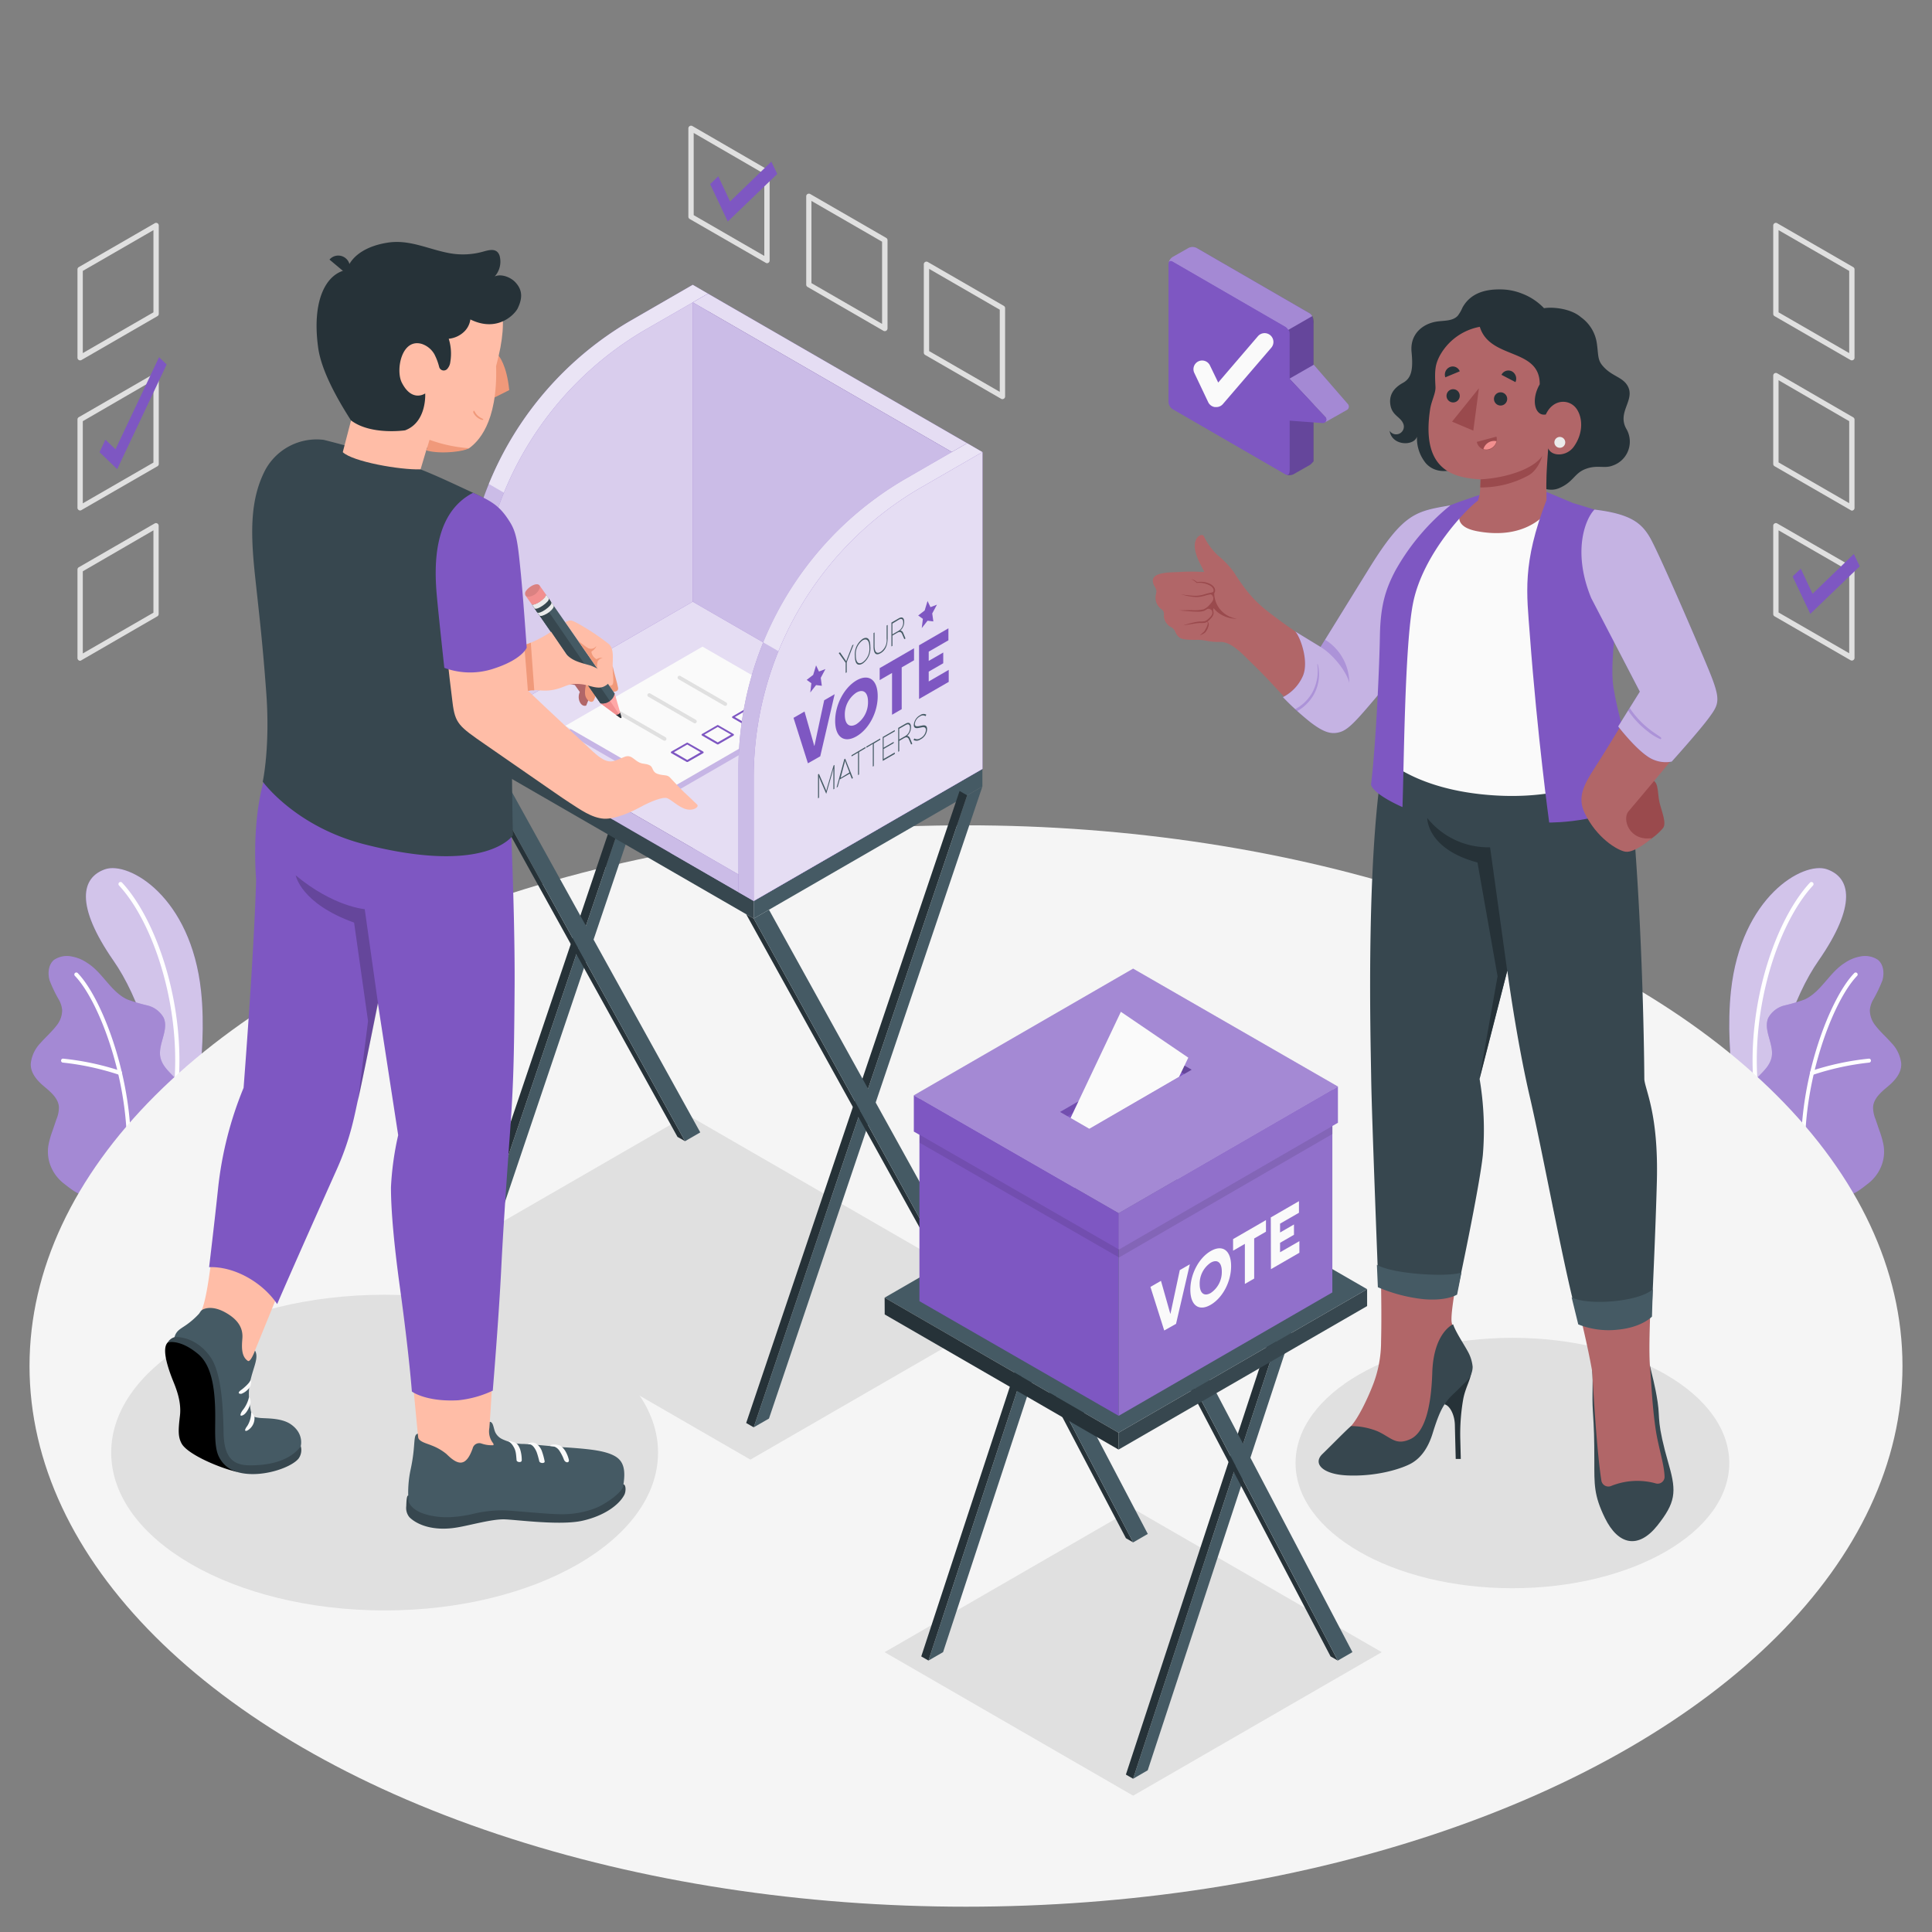 <svg xmlns="http://www.w3.org/2000/svg" viewBox="0 0 500 500"><rect x="0" y="0" width="500" height="500" fill="#808080" stroke="none"/><g id="freepik--Plants--inject-15"><g id="freepik--plants--inject-15"><path d="M41.42,297.72l7.81-4.51s4.65-19.33,2.8-36.71c-2.61-24.45-18.7-33.65-24.82-31.54s-7.89,9.22,2.24,23.78C35.42,257.33,42.76,275.22,41.42,297.72Z" style="fill:#7E57C2"></path><g style="opacity:0.65"><path d="M41.42,297.72l7.81-4.51s4.65-19.33,2.8-36.71c-2.61-24.45-18.7-33.65-24.82-31.54s-7.89,9.22,2.24,23.78C35.42,257.33,42.76,275.22,41.42,297.72Z" style="fill:#fff"></path></g><path d="M44.66,288.23h-.08a.54.54,0,0,1-.43-.63C48.43,265,40.56,239.7,30.8,229.16a.54.54,0,0,1,.8-.73c9.93,10.73,18,36.48,13.61,59.36A.54.54,0,0,1,44.66,288.23Z" style="fill:#fff"></path><path d="M21.75,309.07c-1.16.6-4.27-2.06-5.13-2.7a10.87,10.87,0,0,1-3.39-4.32,10.09,10.09,0,0,1-.6-6.14,23.92,23.92,0,0,1,.94-3.2c.35-1,.7-2.06,1.06-3.1a8,8,0,0,0,.62-3.15c-.17-2.16-2-3.76-3.67-5.15-1.85-1.54-3.75-3.53-3.61-6.12a9.13,9.13,0,0,1,2.56-5.31c1.31-1.5,2.85-2.82,4.06-4.41a6.39,6.39,0,0,0,1.5-4,6.63,6.63,0,0,0-.75-2.56,35.75,35.75,0,0,1-2.5-5.18c-.53-1.84-.33-4.09,1.15-5.32a6,6,0,0,1,4.51-.88,10.28,10.28,0,0,1,4.07,1.67c4,2.49,6.1,7.48,10.37,9.46a44,44,0,0,0,5.21,1.55,6.57,6.57,0,0,1,4.21,3.2c1.44,3.28-1.73,7.08-.78,10.53.85,3,3.71,4.35,5.21,7.14a6.45,6.45,0,0,1,.57,4,18.79,18.79,0,0,1-2,6.56,60.22,60.22,0,0,1-3.95,6.07S21.93,309,21.75,309.07Z" style="fill:#7E57C2"></path><g style="opacity:0.3"><path d="M21.75,309.07c-1.16.6-4.27-2.06-5.13-2.7a10.87,10.87,0,0,1-3.39-4.32,10.09,10.09,0,0,1-.6-6.14,23.92,23.92,0,0,1,.94-3.2c.35-1,.7-2.06,1.06-3.1a8,8,0,0,0,.62-3.15c-.17-2.16-2-3.76-3.67-5.15-1.85-1.54-3.75-3.53-3.61-6.12a9.13,9.13,0,0,1,2.56-5.31c1.31-1.5,2.85-2.82,4.06-4.41a6.39,6.39,0,0,0,1.5-4,6.63,6.63,0,0,0-.75-2.56,35.75,35.75,0,0,1-2.5-5.18c-.53-1.84-.33-4.09,1.15-5.32a6,6,0,0,1,4.51-.88,10.28,10.28,0,0,1,4.07,1.67c4,2.49,6.1,7.48,10.37,9.46a44,44,0,0,0,5.21,1.55,6.57,6.57,0,0,1,4.21,3.2c1.44,3.28-1.73,7.08-.78,10.53.85,3,3.71,4.35,5.21,7.14a6.45,6.45,0,0,1,.57,4,18.79,18.79,0,0,1-2,6.56,60.22,60.22,0,0,1-3.95,6.07S21.93,309,21.75,309.07Z" style="fill:#fff"></path></g><path d="M33.06,303.18h0a.52.52,0,0,1-.47-.56c1.87-20.28-6.57-43.2-13.21-50.07a.51.51,0,0,1,.74-.71c6.77,7,15.39,30.31,13.49,50.87A.51.51,0,0,1,33.06,303.18Z" style="fill:#fff"></path><path d="M31.05,278.18l-.15,0A69.57,69.57,0,0,0,16.27,275a.5.5,0,0,1-.46-.55.49.49,0,0,1,.56-.47,70.41,70.41,0,0,1,14.88,3.18.52.52,0,0,1-.2,1Z" style="fill:#fff"></path></g><g id="freepik--plants--inject-15"><path d="M458.58,297.72l-7.81-4.51s-4.65-19.33-2.8-36.71c2.61-24.45,18.7-33.65,24.82-31.54s7.89,9.22-2.24,23.78C464.58,257.33,457.24,275.22,458.58,297.72Z" style="fill:#7E57C2"></path><g style="opacity:0.65"><path d="M458.58,297.72l-7.81-4.51s-4.65-19.33-2.8-36.71c2.61-24.45,18.7-33.65,24.82-31.54s7.89,9.22-2.24,23.78C464.58,257.33,457.24,275.22,458.58,297.72Z" style="fill:#fff"></path></g><path d="M455.34,288.23h.08a.54.54,0,0,0,.43-.63c-4.28-22.55,3.59-47.89,13.35-58.43a.54.54,0,0,0-.8-.73c-9.93,10.73-18,36.48-13.61,59.36A.54.54,0,0,0,455.34,288.23Z" style="fill:#fff"></path><path d="M478.25,309.07c1.16.6,4.27-2.06,5.13-2.7a10.87,10.87,0,0,0,3.39-4.32,10.09,10.09,0,0,0,.6-6.14,23.92,23.92,0,0,0-.94-3.2c-.35-1-.7-2.06-1.06-3.1a8,8,0,0,1-.62-3.15c.17-2.16,2-3.76,3.67-5.15,1.85-1.54,3.75-3.53,3.61-6.12a9.13,9.13,0,0,0-2.56-5.31c-1.31-1.5-2.85-2.82-4.06-4.41a6.39,6.39,0,0,1-1.5-4,6.63,6.63,0,0,1,.75-2.56,35.75,35.75,0,0,0,2.5-5.18c.53-1.84.33-4.09-1.15-5.32a6,6,0,0,0-4.51-.88,10.28,10.28,0,0,0-4.07,1.67c-4,2.49-6.1,7.48-10.37,9.46a44,44,0,0,1-5.21,1.55,6.57,6.57,0,0,0-4.21,3.2c-1.44,3.28,1.73,7.08.78,10.53-.85,3-3.71,4.35-5.21,7.14a6.45,6.45,0,0,0-.57,4,18.79,18.79,0,0,0,2,6.56,60.22,60.22,0,0,0,3.95,6.07S478.07,309,478.25,309.07Z" style="fill:#7E57C2"></path><g style="opacity:0.3"><path d="M478.25,309.07c1.16.6,4.27-2.06,5.13-2.7a10.87,10.87,0,0,0,3.39-4.32,10.09,10.09,0,0,0,.6-6.14,23.92,23.92,0,0,0-.94-3.2c-.35-1-.7-2.06-1.06-3.1a8,8,0,0,1-.62-3.15c.17-2.16,2-3.76,3.67-5.15,1.85-1.54,3.75-3.53,3.61-6.12a9.13,9.13,0,0,0-2.56-5.31c-1.31-1.5-2.85-2.82-4.06-4.41a6.39,6.39,0,0,1-1.5-4,6.63,6.63,0,0,1,.75-2.56,35.75,35.75,0,0,0,2.5-5.18c.53-1.84.33-4.09-1.15-5.32a6,6,0,0,0-4.51-.88,10.28,10.28,0,0,0-4.07,1.67c-4,2.49-6.1,7.48-10.37,9.46a44,44,0,0,1-5.21,1.55,6.57,6.57,0,0,0-4.21,3.2c-1.44,3.28,1.73,7.08.78,10.53-.85,3-3.71,4.35-5.21,7.14a6.45,6.45,0,0,0-.57,4,18.79,18.79,0,0,0,2,6.56,60.22,60.22,0,0,0,3.95,6.07S478.07,309,478.25,309.07Z" style="fill:#fff"></path></g><path d="M466.94,303.18h0a.52.52,0,0,0,.47-.56c-1.87-20.28,6.57-43.2,13.21-50.07a.51.51,0,0,0-.74-.71c-6.77,7-15.39,30.31-13.49,50.87A.51.51,0,0,0,466.94,303.18Z" style="fill:#fff"></path><path d="M469,278.18l.15,0A69.57,69.57,0,0,1,483.73,275a.5.5,0,0,0,.46-.55.49.49,0,0,0-.56-.47,70.41,70.41,0,0,0-14.88,3.18.52.52,0,0,0,.2,1Z" style="fill:#fff"></path></g></g><g id="freepik--Floor--inject-15"><ellipse id="freepik--floor--inject-15" cx="250" cy="353.52" rx="242.36" ry="139.93" style="fill:#f5f5f5"></ellipse></g><g id="freepik--Shadows--inject-15"><polygon id="freepik--Shadow--inject-15" points="194.2 377.75 263.33 337.84 177.93 288.54 108.8 328.45 194.2 377.75" style="fill:#e0e0e0"></polygon><polygon id="freepik--shadow--inject-15" points="293.26 464.72 357.59 427.58 293.26 390.44 228.94 427.58 293.26 464.72" style="fill:#e0e0e0"></polygon><ellipse id="freepik--shadow--inject-15" cx="391.41" cy="378.63" rx="56.12" ry="32.4" style="fill:#e0e0e0"></ellipse><ellipse id="freepik--shadow--inject-15" cx="99.54" cy="375.93" rx="70.76" ry="40.85" style="fill:#e0e0e0"></ellipse></g><g id="freepik--check-marks--inject-15"><g id="freepik--check-marks--inject-15"><path d="M20.74,93.26a.67.67,0,0,1-.34-.09.68.68,0,0,1-.35-.6V69.72a.68.68,0,0,1,.35-.6L40.06,57.77a.66.66,0,0,1,.69,0,.69.69,0,0,1,.34.6V81.23a.67.67,0,0,1-.35.59L21.09,93.17A.73.73,0,0,1,20.74,93.26Zm.69-23.15V91.38L39.71,80.83V59.56Z" style="fill:#e0e0e0"></path><path d="M20.74,132.11a.59.59,0,0,1-.34-.1.67.67,0,0,1-.35-.59V108.56a.68.68,0,0,1,.35-.6L40.06,96.61a.71.71,0,0,1,.69,0,.69.69,0,0,1,.34.6v22.86a.69.69,0,0,1-.35.6L21.09,132A.64.64,0,0,1,20.74,132.11ZM21.43,109v21.26l18.28-10.55V98.4Z" style="fill:#e0e0e0"></path><polygon points="30.33 121.42 25.76 117.02 27.28 113.78 29.89 116.28 41.16 92.44 43.13 94.33 30.33 121.42" style="fill:#7E57C2"></polygon><path d="M20.74,171a.67.67,0,0,1-.34-.09.7.7,0,0,1-.35-.6V147.4a.69.69,0,0,1,.35-.6l19.66-11.35a.69.69,0,0,1,1,.6v22.86a.68.68,0,0,1-.35.6L21.09,170.86A.73.73,0,0,1,20.74,171Zm.69-23.15v21.26l18.28-10.55V137.25Z" style="fill:#e0e0e0"></path><path d="M478.91,93.17,459.26,81.82a.67.67,0,0,1-.35-.59V58.37a.69.69,0,0,1,.34-.6.66.66,0,0,1,.69,0L479.6,69.12a.68.68,0,0,1,.35.6V92.57a.68.68,0,0,1-.35.6.67.67,0,0,1-.34.09A.73.73,0,0,1,478.91,93.17ZM460.29,59.56V80.83l18.28,10.55V70.11Z" style="fill:#e0e0e0"></path><path d="M478.91,132l-19.65-11.34a.69.69,0,0,1-.35-.6V97.21a.69.69,0,0,1,.34-.6.71.71,0,0,1,.69,0L479.6,108a.68.68,0,0,1,.35.6v22.86a.67.67,0,0,1-.35.59.59.59,0,0,1-.34.1A.64.64,0,0,1,478.91,132ZM460.29,98.4v21.27l18.28,10.55V109Z" style="fill:#e0e0e0"></path><path d="M478.91,170.86l-19.65-11.35a.68.68,0,0,1-.35-.6V136.05a.69.69,0,0,1,1-.6L479.6,146.8a.69.69,0,0,1,.35.6v22.86a.7.7,0,0,1-.35.6.67.67,0,0,1-.34.09A.73.73,0,0,1,478.91,170.86Zm-18.62-33.61v21.26l18.28,10.55V147.8Z" style="fill:#e0e0e0"></path><polygon points="468.5 158.87 463.93 149.19 466.04 147.17 469.09 153.67 479.77 143.37 481.3 146.56 468.5 158.87" style="fill:#7E57C2"></polygon><path d="M198.15,68,178.49,56.67a.68.68,0,0,1-.34-.59V33.22a.7.7,0,0,1,.35-.6.71.71,0,0,1,.69,0L198.84,44a.69.69,0,0,1,.34.6V67.42a.69.69,0,0,1-.34.6.74.74,0,0,1-.35.1A.7.7,0,0,1,198.15,68ZM179.53,34.41V55.68L197.8,66.23V45Z" style="fill:#e0e0e0"></path><polygon points="188.35 57.33 183.78 47.65 185.89 45.63 188.94 52.13 199.62 41.83 201.15 45.02 188.35 57.33" style="fill:#7E57C2"></polygon><path d="M228.63,85.61,209,74.26a.67.67,0,0,1-.35-.59V50.81a.69.69,0,0,1,.34-.6.71.71,0,0,1,.69,0l19.66,11.35a.68.68,0,0,1,.35.6V85a.72.72,0,0,1-.69.7A.74.74,0,0,1,228.63,85.61ZM210,52V73.27l18.28,10.55V62.55Z" style="fill:#e0e0e0"></path><path d="M259.08,103.2,239.43,91.86a.69.69,0,0,1-.35-.6V68.4a.69.69,0,0,1,.34-.6.71.71,0,0,1,.69,0l19.66,11.35a.68.68,0,0,1,.35.6v22.86a.67.67,0,0,1-.35.59.61.61,0,0,1-.34.1A.64.64,0,0,1,259.08,103.2ZM240.46,69.59V90.86l18.28,10.55V80.15Z" style="fill:#e0e0e0"></path></g></g><g id="freepik--table-1--inject-15"><g id="freepik--Cabin--inject-15"><g id="freepik--Stand--inject-15"><polygon points="181.23 161.39 126 324.95 122.05 327.23 177.29 163.67 181.23 161.39" style="fill:#455a64"></polygon><polygon points="122.05 327.23 120.1 326.11 175.33 162.54 177.29 163.67 122.05 327.23" style="fill:#263238"></polygon><polygon points="177.29 295.34 175.33 294.22 120.1 194.44 122.05 195.56 177.29 295.34" style="fill:#263238"></polygon><polygon points="126 193.28 181.23 293.06 177.29 295.34 122.05 195.56 126 193.28" style="fill:#455a64"></polygon><polygon points="195.06 233.16 195.06 237.72 254.24 203.55 254.24 199 195.06 233.16" style="fill:#455a64"></polygon><polygon points="195.06 233.16 195.06 237.72 120.1 194.44 120.1 189.88 195.06 233.16" style="fill:#37474f"></polygon><polygon points="254.24 203.55 199.01 367.12 195.06 369.39 250.3 205.83 254.24 203.55" style="fill:#455a64"></polygon><polygon points="195.06 369.39 193.11 368.27 248.34 204.7 250.3 205.83 195.06 369.39" style="fill:#263238"></polygon><polygon points="250.3 337.5 248.34 336.38 193.11 236.6 195.06 237.72 250.3 337.5" style="fill:#263238"></polygon><polygon points="199.01 235.44 254.24 335.22 250.3 337.5 195.06 237.72 199.01 235.44" style="fill:#455a64"></polygon></g><g id="freepik--cabin--inject-15"><path d="M179.28,73.71l-15.8,9.12A86.77,86.77,0,0,0,120.1,158v31.91l3.94,2.28L183.22,158V76Z" style="fill:#7E57C2"></path><path d="M179.28,73.71l-15.8,9.12A86.77,86.77,0,0,0,120.1,158v31.91l3.94,2.28L183.22,158V76Z" style="fill:#fff;opacity:0.6"></path><path d="M126.51,125.25,183.22,158h0V76l-3.94-2.28-15.8,9.12A86.73,86.73,0,0,0,126.51,125.25Z" style="fill:#fff;opacity:0.6"></path><path d="M124,192.16V160.25a86.76,86.76,0,0,1,43.39-75.14L183.22,76v82Z" style="fill:#7E57C2"></path><path d="M124,192.16V160.25a86.76,86.76,0,0,1,43.39-75.14L183.22,76v82Z" style="fill:#fff;opacity:0.7"></path><polygon points="191.12 226.33 124.04 187.6 183.22 153.44 250.3 192.16 191.12 226.33" style="fill:#7E57C2"></polygon><polygon points="191.12 226.33 124.04 187.6 183.22 153.44 250.3 192.16 191.12 226.33" style="fill:#fff;opacity:0.8"></polygon><polygon points="191.12 230.89 191.12 226.33 124.04 187.6 124.04 192.16 191.12 230.89" style="fill:#7E57C2"></polygon><polygon points="191.12 230.89 191.12 226.33 124.04 187.6 124.04 192.16 191.12 230.89" style="fill:#fff;opacity:0.6"></polygon><polygon points="146.3 189.47 173.92 205.42 209.43 184.92 181.81 168.97 146.3 189.47" style="fill:#7E57C2;opacity:0.3"></polygon><polygon points="146.3 187.85 173.92 203.79 209.43 183.29 181.81 167.35 146.3 187.85" style="fill:#fafafa"></polygon><path d="M193.64,188.09a.27.27,0,0,1-.12,0l-3.94-2.28a.24.24,0,0,1,0-.42l3.94-2.28a.25.25,0,0,1,.24,0l4,2.28a.24.24,0,0,1,0,.42l-4,2.28A.24.24,0,0,1,193.64,188.09Zm-3.46-2.52,3.46,2,3.46-2-3.46-2Z" style="fill:#7E57C2"></path><path d="M185.75,192.65l-.12,0-3.94-2.28a.26.26,0,0,1-.13-.21.23.23,0,0,1,.13-.21l3.94-2.28a.21.21,0,0,1,.24,0l3.95,2.28a.24.24,0,0,1,.12.21.27.27,0,0,1-.12.21l-3.95,2.28A.24.24,0,0,1,185.75,192.65Zm-3.46-2.52,3.46,2,3.46-2-3.46-2Z" style="fill:#7E57C2"></path><path d="M177.86,197.2a.27.27,0,0,1-.12,0l-4-2.28a.24.24,0,0,1-.12-.21.27.27,0,0,1,.12-.21l4-2.28a.25.25,0,0,1,.24,0l4,2.28a.27.27,0,0,1,.12.21.24.24,0,0,1-.12.21l-4,2.28A.24.24,0,0,1,177.86,197.2Zm-3.46-2.52,3.46,2,3.46-2-3.46-2Z" style="fill:#7E57C2"></path><path d="M187.69,182.68a.53.53,0,0,1-.24-.06l-11.84-6.83a.5.5,0,0,1-.18-.67.49.49,0,0,1,.67-.17l11.83,6.83a.48.48,0,0,1-.24.9Z" style="fill:#e0e0e0"></path><path d="M179.83,187.2a.55.55,0,0,1-.24-.07l-11.83-6.83a.49.49,0,0,1,.48-.85l11.84,6.84a.48.48,0,0,1,.17.66A.47.47,0,0,1,179.83,187.2Z" style="fill:#e0e0e0"></path><path d="M172,191.7a.54.54,0,0,1-.25-.06l-11.83-6.83a.5.5,0,0,1-.18-.67.48.48,0,0,1,.66-.17l11.84,6.83a.49.49,0,0,1,.18.66A.48.48,0,0,1,172,191.7Z" style="fill:#e0e0e0"></path><polygon points="183.22 75.99 250.3 114.71 246.35 116.99 179.28 78.26 183.22 75.99" style="fill:#7E57C2"></polygon><polygon points="183.22 75.99 250.3 114.71 246.35 116.99 179.28 78.26 183.22 75.99" style="fill:#fff;opacity:0.8"></polygon><polygon points="179.28 78.26 179.28 155.72 246.35 194.44 246.35 116.99 179.28 78.26" style="fill:#7E57C2"></polygon><polygon points="179.28 78.26 179.28 155.72 246.35 194.44 246.35 116.99 179.28 78.26" style="fill:#fff;opacity:0.6"></polygon><path d="M250.3,114.71l-15.8,9.12A86.79,86.79,0,0,0,191.12,199v31.91l3.94,2.27L254.24,199V117Z" style="fill:#7E57C2"></path><path d="M250.3,114.71l-15.8,9.12A86.79,86.79,0,0,0,191.12,199v31.91l3.94,2.27L254.24,199V117Z" style="fill:#fff;opacity:0.6"></path><path d="M197.53,166.25,254.24,199h0V117l-3.94-2.28-15.8,9.12A86.77,86.77,0,0,0,197.53,166.25Z" style="fill:#fff;opacity:0.6"></path><path d="M195.06,233.16V201.25a86.76,86.76,0,0,1,43.39-75.14L254.24,117v82Z" style="fill:#7E57C2"></path><path d="M195.06,233.16V201.25a86.76,86.76,0,0,1,43.39-75.14L254.24,117v82Z" style="fill:#fff;opacity:0.8"></path></g><g id="freepik--Text--inject-15"><path d="M220.92,166.8l-1.79,4.6V174l-.27.16v-2.63l-1.8-2.52.34-.19,1.3,1.87.3.47.28-.8,1.31-3.38Z" style="fill:#455a64"></path><path d="M223.24,171.73c-1.33.76-2,0-2-2a4.9,4.9,0,0,1,2-4.38c1.33-.76,2,.11,2,2A4.8,4.8,0,0,1,223.24,171.73Zm0-6a4.37,4.37,0,0,0-1.76,3.89c0,1.52.5,2.52,1.76,1.78a4.25,4.25,0,0,0,1.76-3.81C225,166.08,224.52,165,223.24,165.72Z" style="fill:#455a64"></path><path d="M229.72,161.73v3.36c0,1.92-.58,3.23-1.82,3.95s-1.83.08-1.83-1.84v-3.37l.26-.15v3.4c0,1.53.44,2.28,1.57,1.63a3.65,3.65,0,0,0,1.56-3.44v-3.39Z" style="fill:#455a64"></path><path d="M234.34,165.24l-.3.18-.56-1.3c-.25-.6-.63-.73-1.29-.35l-1.23.71,0,0v2.67l-.26.15v-6.18l1.89-1.09c.8-.46,1.41-.26,1.41.92a3,3,0,0,1-1,2.25v0c.36,0,.59.25.74.59Zm-1.73-4.86-1.66,1,0,0v2.73l0,.06,1.6-.92a2.46,2.46,0,0,0,1.2-2.1C233.75,160.13,233.25,160,232.61,160.38Z" style="fill:#455a64"></path><path d="M209.09,197.54l-3.73-11.76,2.85-1.64,1.61,5.67c.64,2.23.9,3.16.91,3.21l.05,0c0-.07.26-1.29.89-4.19l1.63-7.6,2.71-1.57-3.73,16.07Z" style="fill:#7E57C2"></path><path d="M221.64,176.1c3.2-1.84,5.51-.19,5.51,4.06s-2.31,8.57-5.51,10.41-5.5.2-5.5-4S218.45,178,221.64,176.1Zm0,11.31a6.78,6.78,0,0,0,3-5.79c0-2.51-1.26-3.37-3-2.38a6.8,6.8,0,0,0-3,5.82C218.66,187.54,219.91,188.41,221.64,187.41Z" style="fill:#7E57C2"></path><path d="M233.36,172.72v10.81l-2.5,1.45V174.16l-3.2,1.85v-3.1l8.89-5.14v3.11Z" style="fill:#7E57C2"></path><path d="M237.85,167l7.6-4.39v3.1l-5.1,2.94v2.39l3.76-2.17v2.78l-3.76,2.17v2.54l5.18-3v3.11l-7.68,4.43Z" style="fill:#7E57C2"></path><path d="M215.93,204.15l-.25.14v-5.4h0l-.32,1.24-1.53,5.31h0l-1.54-3.56-.32-.85h0v5.42l-.26.14v-6.18l.24-.13,1.65,3.81.24.61h0l.23-.88,1.66-5.72.23-.14Z" style="fill:#455a64"></path><path d="M220.74,201.37l-.29.17-.53-1.33,0,0-2.6,1.5v0l-.52,1.93-.29.17,2-7.33.23-.14Zm-.91-1.46,0,0-1-2.61-.12-.47h0l-.14.61-1,3.8,0,.06Z" style="fill:#455a64"></path><path d="M224,193.63l-1.68,1,0,0v5.81l-.26.15v-5.82l0,0-1.68,1v-.32L224,193.3Z" style="fill:#455a64"></path><path d="M227.82,191.43l-1.68,1,0,0v5.81l-.26.15v-5.86l-1.67,1v-.33l3.58-2.07Z" style="fill:#455a64"></path><path d="M231.57,195.12l-3.12,1.8v-6.18l3.12-1.8v.33l-2.89,1.66,0,0v2.52l0,.05,2.61-1.51v.33l-2.61,1.51,0,0v2.53l0,.05,2.89-1.67Z" style="fill:#455a64"></path><path d="M236.1,192.5l-.3.18-.56-1.3c-.25-.6-.63-.73-1.29-.35l-1.23.71,0,0v2.67l-.26.15v-6.18l1.89-1.09c.8-.46,1.41-.26,1.41.92a3,3,0,0,1-1,2.25v0c.36,0,.6.25.74.59Zm-1.73-4.85-1.66.95,0,0v2.73l0,.06,1.6-.92a2.46,2.46,0,0,0,1.2-2.1C235.51,187.39,235,187.28,234.37,187.65Z" style="fill:#455a64"></path><path d="M238.19,191.37a1.65,1.65,0,0,1-1.77.14l.21-.4a1.41,1.41,0,0,0,1.55-.06,2.6,2.6,0,0,0,1.45-2.12c0-.56-.32-.85-1-.71l-.85.17c-.84.15-1.29,0-1.29-.8a3.1,3.1,0,0,1,1.69-2.53,1.39,1.39,0,0,1,1.55-.1l-.2.39a1.17,1.17,0,0,0-1.34,0,2.55,2.55,0,0,0-1.43,2c0,.66.46.69,1.19.55l.78-.15c.88-.16,1.2.24,1.2.93A3.1,3.1,0,0,1,238.19,191.37Z" style="fill:#455a64"></path><polygon points="240.05 155.54 240.8 157.13 242.48 156.49 241.26 158.76 241.55 160.82 240.05 160.64 238.55 162.55 238.84 160.16 237.63 159.29 239.3 158 240.05 155.54" style="fill:#7E57C2"></polygon><polygon points="211.2 172.2 210.45 174.66 208.77 175.95 209.98 176.82 209.7 179.21 211.2 177.3 212.69 177.48 212.41 175.42 213.62 173.15 211.95 173.79 211.2 172.2" style="fill:#7E57C2"></polygon></g></g></g><g id="freepik--table-2--inject-15"><g id="freepik--Box--inject-15"><g id="freepik--stand--inject-15"><polygon points="335.42 341.29 297.03 458.15 293.25 460.34 331.64 343.47 335.42 341.29" style="fill:#455a64"></polygon><polygon points="293.25 460.34 291.38 459.26 329.76 342.4 331.64 343.47 293.25 460.34" style="fill:#263238"></polygon><polygon points="346.22 429.75 344.35 428.68 306.52 356.6 308.4 357.68 346.22 429.75" style="fill:#263238"></polygon><polygon points="312.18 355.49 350.01 427.57 346.23 429.75 308.4 357.67 312.18 355.49" style="fill:#455a64"></polygon><polygon points="282.46 310.71 244.07 427.57 240.29 429.75 278.68 312.89 282.46 310.71" style="fill:#455a64"></polygon><polygon points="240.29 429.75 238.42 428.68 276.81 311.81 278.68 312.89 240.29 429.75" style="fill:#263238"></polygon><polygon points="293.26 399.17 291.39 398.09 253.56 326.01 255.44 327.09 293.26 399.17" style="fill:#263238"></polygon><polygon points="259.22 324.9 297.05 396.98 293.26 399.17 255.44 327.09 259.22 324.9" style="fill:#455a64"></polygon><polygon points="289.48 370.78 228.94 335.83 293.26 298.69 353.81 333.64 289.48 370.78" style="fill:#455a64"></polygon><polygon points="289.48 375.15 289.48 370.78 353.81 333.64 353.81 338.01 289.48 375.15" style="fill:#37474f"></polygon><polygon points="289.48 375.15 289.48 370.78 228.94 335.83 228.96 340.18 289.48 375.15" style="fill:#263238"></polygon></g><g id="freepik--box--inject-15"><g id="freepik--box--inject-15"><g id="freepik--box--inject-15"><polygon points="289.51 366.41 289.51 313.99 237.95 284.32 237.95 336.74 289.51 366.41" style="fill:#7E57C2"></polygon><polygon points="289.51 313.99 344.81 282.04 344.81 334.47 289.51 366.41 289.51 313.99" style="fill:#7E57C2"></polygon><polygon points="289.51 313.99 344.81 282.04 344.81 334.47 289.51 366.41 289.51 313.99" style="fill:#fff;opacity:0.15"></polygon><polygon points="289.51 313.99 236.5 283.48 293.25 250.69 346.25 281.2 289.51 313.99" style="fill:#7E57C2"></polygon><polygon points="289.51 313.99 236.5 283.48 293.25 250.69 346.25 281.2 289.51 313.99" style="fill:#fff;opacity:0.3"></polygon><polygon points="289.51 313.99 289.51 323.35 236.5 292.85 236.5 283.48 289.51 313.99" style="fill:#7E57C2"></polygon><polygon points="346.25 281.2 289.51 313.99 289.51 323.35 346.25 290.57 346.25 281.2" style="fill:#7E57C2"></polygon><polygon points="346.25 281.2 289.51 313.99 289.51 323.35 346.25 290.57 346.25 281.2" style="fill:#fff;opacity:0.15"></polygon><path d="M238,293.68v2.06l51.56,29.67v-2.06Zm106.86-2.28-55.3,32v2.06l55.3-32Z" style="opacity:0.1"></path></g></g><polygon points="274.34 287.77 281.91 292.14 308.4 276.84 300.83 272.48 274.34 287.77" style="fill:#7E57C2"></polygon><polygon points="306.51 277.94 308.4 276.84 300.83 272.48 300.84 274.68 306.51 277.94" style="opacity:0.2"></polygon><polygon points="276.24 288.86 300.83 274.66 300.83 272.48 274.34 287.77 276.24 288.86" style="opacity:0.1"></polygon><path d="M301.3,344.33l-3.57-11.28,2.73-1.57,1.54,5.43c.62,2.14.86,3,.87,3.08l.05,0c0-.07.25-1.24.85-4l1.56-7.29,2.6-1.5-3.57,15.41Z" style="fill:#fafafa"></path><path d="M313.34,323.77c3.06-1.76,5.27-.18,5.27,3.9s-2.21,8.21-5.27,10-5.28.18-5.28-3.89S310.28,325.54,313.34,323.77Zm0,10.85a6.51,6.51,0,0,0,2.86-5.56c0-2.4-1.2-3.23-2.86-2.28a6.52,6.52,0,0,0-2.86,5.58C310.48,334.74,311.68,335.58,313.34,334.62Z" style="fill:#fafafa"></path><path d="M324.58,320.52v10.37l-2.41,1.39V321.91l-3.05,1.77v-3l8.51-4.92v3Z" style="fill:#fafafa"></path><path d="M328.88,315.07l7.29-4.21v3l-4.89,2.82v2.29l3.6-2.08v2.67l-3.6,2.08v2.44l5-2.87v3l-7.36,4.25Z" style="fill:#fafafa"></path></g><polygon id="freepik--Vote--inject-15" points="307.53 273.72 305.15 278.68 281.91 292.14 277.06 289.34 290.08 261.85 307.53 273.72" style="fill:#fafafa"></polygon></g></g><g id="freepik--character-2--inject-15"><g id="freepik--Character--inject-15"><g id="freepik--Bottom--inject-15"><path d="M427,353.41c.46,2.26,1.31,4.87,2,9.48s-.38,4.8,2.94,16.36c2,6.93,1.63,9.69-3,15.54-5,6.27-10.19,5-13.59-1.94-2.9-5.93-2.73-8.69-2.74-14.84s-.07-7.94-.38-12.82c-.27-4.3.12-7.24-.17-10.53Z" style="fill:#37474f"></path><path d="M428.54,370.26c-.93-6-1.15-12.13-1.49-16.16-.76-9,1.25-26.85-.16-40.42l-25.11-2.29c.84,5.29,7.78,29.21,10.3,43.65,0,0,1,19.6,2.37,28.23a1.84,1.84,0,0,0,2.55,1.28,18.08,18.08,0,0,1,11.37-.69,1.79,1.79,0,0,0,2.42-1.58C430.74,379.09,429.24,374.73,428.54,370.26Z" style="fill:#b16668"></path><path d="M356.5,306.54c.93,18.5,1.12,32.61.92,40.58a31,31,0,0,1-2.19,11.51c-1.33,3.38-3.64,8.26-5.56,10.41,0,0-6.19,6.63-5,7.25s13.95,1.41,19,0,7-5.66,8.92-13.41,3.64-19.1,3.64-19.1a5.17,5.17,0,0,1-.49-1.33c-.61-2.27,1.81-13.63,2.47-19.28Z" style="fill:#b16668"></path><path d="M380.77,355.2c-.2,1.92-1.65,4.19-2.14,7.19a52.37,52.37,0,0,0-.7,10.35c.11,4.24.12,4.84.12,4.84l-1.31,0s-.16-6.12-.22-8.81-1.36-5.05-2.65-5.31C373.87,363.49,374.41,355.36,380.77,355.2Z" style="fill:#263238"></path><path d="M376.06,342.73c.76,2.17,2.72,5,3.85,7.1a10,10,0,0,1,1.21,3.91,5.33,5.33,0,0,1-1.75,3.87c-1.05,1-1.81,1.83-3.07,3-2.63,2.42-3.73,4.55-5.48,10.16-1,3.34-2.71,6.37-5.67,8-2.31,1.26-8.65,3.4-16.44,3.07-6.47-.27-9-3.09-6.49-5.52s6.7-6.74,7.45-7.25a18.47,18.47,0,0,1,6.86,1.35c3.58,1.64,4.68,3.77,8.52,2,3.48-1.64,5.32-7.63,5.62-17.16C371,344.81,376.06,342.73,376.06,342.73Z" style="fill:#37474f"></path><path d="M409.48,180.84c.45,2.36.95,4.56,1.81,5.73,5.24,7.16,10.59,15.82,11.63,29.22,2.52,32.33,2.63,63.55,2.63,63.55.26,2.85,3.68,9,3.25,26.23-.33,13-1.28,32.87-1.28,32.87s-11.42,4.64-19.54,1.63c-3.35-12.36-8.71-41.77-12-55.93-3.49-14.91-5.89-32.91-5.89-32.91l-7.17,28a78.69,78.69,0,0,1,.84,19.69c-.92,8.69-6.5,34.73-6.5,34.73s-13.56,2.91-20.57-1.87c0,0-1.7-43.27-1.83-52.82s-1.62-62.18,4.07-87.19c.26-1.16,1.05-9.07,1.05-9.07C366.83,188.27,400.42,187.05,409.48,180.84Z" style="fill:#37474f"></path><path d="M427.74,333.65c-3.51,3.27-16.73,4.32-21,2.1l1.71,7a21.26,21.26,0,0,0,10.31,1.36c6.21-.61,8.77-3.38,8.77-3.38Z" style="fill:#455a64"></path><path d="M378.22,329.33c-3.66,1.26-17.84.4-21.88-2l.25,5.8a41.12,41.12,0,0,0,11.69,3.08c6.18.58,8.82-1.18,8.82-1.18Z" style="fill:#455a64"></path><path d="M390.06,251.23l-4.43-31.95a20.22,20.22,0,0,1-16.26-7.58s-.16,8,13,11.51l5.2,29.44-4.71,26.56Z" style="fill:#263238"></path></g><g id="freepik--Top--inject-15"><g id="freepik--Arm--inject-15"><path d="M330.15,159.8c-3.71-2.79-6.53-4.87-10.82-11.72a23.65,23.65,0,0,0-4.16-4.35,17.15,17.15,0,0,1-3.61-4.94c-.39-.93-2.76.07-2.3,3.29.35,2.39,1.8,4.57,2.38,5.93-1.26,0-3.28-.17-6,0s-8.17-.12-7.17,3c.22.7.79,1.29.81,2a5.15,5.15,0,0,1-.17,1,3.69,3.69,0,0,0,1.31,3.54,2.11,2.11,0,0,1,.65.61c.28.54.07,1.2.19,1.77a3.7,3.7,0,0,0,.95,1.73c.67.72.89.47,1.56,1.19.44.47.53,1.51,1.56,2.2.77.51,2.62.57,4.59.54s3.09.62,5.71.54c2.06-.06,4,1.1,7.43,4.62,7.68,7.32,8.66,9.71,15.55,15.3a22.46,22.46,0,0,0,1.9,1.41c6.52,4.49,9.1,1,14.25-8.07,6.33-11.15,9.61-17.47,9.61-17.47l10.16-30.29c-6.26.71-13.62,7.79-19.18,15.82-2.61,3.77-13.42,20.37-13.42,20.37C338.25,165.53,333.87,162.59,330.15,159.8Z" style="fill:#b16668"></path><path d="M308.28,149.86a4.84,4.84,0,0,1,.8.3,2.7,2.7,0,0,1,.72.51l-.08,0a5.49,5.49,0,0,1,3.67.57,3,3,0,0,1,.74.64,1.44,1.44,0,0,1,.34,1,1.08,1.08,0,0,1-.18.54,1,1,0,0,1-.51.3c-.32.07-.61.11-.91.17-.59.12-1.17.32-1.78.46a6.29,6.29,0,0,1-1.88.14,14.81,14.81,0,0,1-3.63-.73,12.3,12.3,0,0,0,1.82.28c.61.07,1.21.14,1.82.15A7.53,7.53,0,0,0,311,154c.59-.14,1.17-.35,1.78-.49.31-.07.63-.12.9-.19s.35-.17.39-.47c.05-.5-.4-1-.88-1.28a5.67,5.67,0,0,0-3.45-.71h-.05l0,0a2.31,2.31,0,0,0-.63-.52A5.34,5.34,0,0,0,308.28,149.86Z" style="fill:#9a4a4d"></path><path d="M312.56,153.72a1.27,1.27,0,0,1,1.45.49,1.47,1.47,0,0,1-.06,1.63,5.28,5.28,0,0,1-2.33,2.25,4.67,4.67,0,0,1-1.64.2q-.8,0-1.59-.06c-1.06-.07-2.11-.14-3.17-.26,1.06-.05,2.12-.06,3.18-.07a10.39,10.39,0,0,0,3.08-.2,4.25,4.25,0,0,0,1.24-.84,8.08,8.08,0,0,0,1-1.18,1.25,1.25,0,0,0,.15-1.37A1.19,1.19,0,0,0,312.56,153.72Z" style="fill:#9a4a4d"></path><path d="M312.1,157.6a1.78,1.78,0,0,1,1.45,0,.93.93,0,0,1,.48.62,2.25,2.25,0,0,1,0,.78,3,3,0,0,1-.85,1.24,3.32,3.32,0,0,1-1.22.91,5.49,5.49,0,0,1-1.49.08,13.64,13.64,0,0,0-1.4.16c-.94.15-1.89.31-2.84.44.92-.3,1.84-.54,2.78-.75a8.6,8.6,0,0,1,1.45-.23,5.38,5.38,0,0,0,1.37-.1,3,3,0,0,0,1.08-.77,3.16,3.16,0,0,0,.81-1.06,1.75,1.75,0,0,0,0-.65.68.68,0,0,0-.33-.5A1.75,1.75,0,0,0,312.1,157.6Z" style="fill:#9a4a4d"></path><path d="M312.3,160.74a.77.77,0,0,1,.44.43,1.26,1.26,0,0,1,.07.64,4.83,4.83,0,0,1-.41,1.14,5.69,5.69,0,0,1-.33.52,1.49,1.49,0,0,1-.47.43,4.78,4.78,0,0,1-1.07.51l.88-.77a1.82,1.82,0,0,0,.35-.39,4.67,4.67,0,0,0,.27-.49,6.55,6.55,0,0,0,.46-1A.91.91,0,0,0,312.3,160.74Z" style="fill:#9a4a4d"></path><path d="M314.27,152.83a6.72,6.72,0,0,0,5.94,7.29,7.75,7.75,0,0,1-3.7-.81,6.66,6.66,0,0,1-2.43-1.93l-.19.8c-.25-.42-.37-.78-1.51-.67a8.33,8.33,0,0,0,1.34-1.6c.34-.66.83-1.7-.57-2.32a3.36,3.36,0,0,0,.85-.22A.44.44,0,0,0,314.27,152.83Z" style="fill:#9a4a4d"></path><path d="M375.38,130.76c-8.86,1.62-12,1.69-21.14,16.49-5.63,9.09-12.47,20.18-12.47,20.18l-6.56-4c1.22,1.23,3.61,7.56,2,11.46a11.2,11.2,0,0,1-5.19,5.53,71.91,71.91,0,0,0,7.19,6.55c3.56,2.71,5.45,3.12,7.61,2.48s4.27-3,9.51-9.21c5.39-6.39,11.7-15.8,11.7-15.8Z" style="fill:#7E57C2"></path><path d="M375.38,130.76c-8.86,1.62-12,1.69-21.14,16.49-5.63,9.09-12.47,20.18-12.47,20.18l-6.56-4c1.22,1.23,3.61,7.56,2,11.46a11.2,11.2,0,0,1-5.19,5.53,71.91,71.91,0,0,0,7.19,6.55c3.56,2.71,5.45,3.12,7.61,2.48s4.27-3,9.51-9.21c5.39-6.39,11.7-15.8,11.7-15.8Z" style="fill:#fff;opacity:0.55"></path><path d="M341.77,167.43c3.49,2.13,6.84,6.65,7.43,9.32a13.26,13.26,0,0,0-6.27-11.2Z" style="fill:#7E57C2;opacity:0.35"></path><path d="M335.28,183.48a9.67,9.67,0,0,0,1.65-1.1,10.73,10.73,0,0,0,2.6-3,11.71,11.71,0,0,0,1.38-7.4c0-.13.12-.13.15,0a10.73,10.73,0,0,1-1.18,8,11.52,11.52,0,0,1-2.77,3.13,12,12,0,0,1-1.42.94l-.49-.44Z" style="fill:#7E57C2;opacity:0.35"></path></g><path id="freepik--Tshirt--inject-15" d="M394.81,127.15l14.16,4.4c2.43.83,11.62,6.44,8.41,20.26-1.06,4.58-2.51,11-3.82,17.41-1,4.9,2.67,14.33,5.63,29.35,0,0-12.14,9.66-36.27,6.94-18.41-2.08-25.33-10-25.33-10-.18-14.33,2.86-23.4,4.22-28.86,0,0-2.06-2.57-2.18-8.4-.11-6.11,3.56-11.46,9-18.38a62,62,0,0,1,10-10.24Z" style="fill:#fafafa"></path><g id="freepik--Head--inject-15"><path d="M363.25,109.89c-.61-2-2.91-2.22-3.4-5s1-4.58,3.22-5.8,2.69-3.43,2.24-8,2.81-7.32,6.58-7.88c1.86-.27,4-.08,5.33-1.44a9.24,9.24,0,0,0,1.25-2.13c1.8-3.32,5.14-4.77,9.61-4.74A15.16,15.16,0,0,1,393.94,76a15.35,15.35,0,0,1,5.65,3.76c2.45-.39,7.06.14,9.56,2.34a10,10,0,0,1,4.09,6.62c.42,2.71.17,4.25,1.34,5.72,2.38,3,5.35,3,6.7,5.52,1.92,3.6-2.81,6.69-.4,11a6.54,6.54,0,0,1-3.61,9.56c-2.1.8-3.9-.28-6.9.84s-3.12,3.41-6.94,5c-3.12,1.25-5.79-1-8.32-1.33-3.46-.4-2.35.74-5.76-1.45-1.17-.75-1.87-2.09-3.05-2.83-3.74-2.24-5-1-9.5.6-1.18.43-5.1,1.52-7.77-1.44a10.22,10.22,0,0,1-2.32-6.91c-.76,2.5-6.5,2.45-7.08-1.52A2,2,0,0,0,363.25,109.89Z" style="fill:#263238"></path><path d="M400.22,124.1c0-2.28.46-8.08.46-8.08.84,2.14,4.72,2.22,6.62-.42,2.4-3.34,2.39-7.31.76-9.73-1.81-2.68-6.11-2.75-8,1.4-2.84.53-3.91-3.82-1.58-7.81.05-9.53-12.9-6.32-15.51-14.88a14.88,14.88,0,0,0-10.54,7.83c-1,2.12-1.17,3.42-.93,7.71.09,1.67-1.06,3.61-1.39,5.82-1.53,10.13,1.45,14.17,4.77,16.14,1.77,1,4.07,1.73,8.3,2,0,0-.08,1.9-.16,3.16s-.22,1.81-1.74,2c-.52.07-1.1.11-1.1.11s-7,6.46,2.22,8.15c13.76,2.52,19.26-5.87,19.87-8C400.15,129.06,400.12,127.92,400.22,124.1Z" style="fill:#b16668"></path><path d="M387.28,113l-5.08,1.36a2.58,2.58,0,0,0,3.17,2A2.75,2.75,0,0,0,387.28,113Z" style="fill:#9a4a4d"></path><path d="M386.91,114.12a2.89,2.89,0,0,0-3,2.11,2.41,2.41,0,0,0,1.46,0,2.71,2.71,0,0,0,1.92-2.1C387.16,114.16,387,114.13,386.91,114.12Z" style="fill:#f28f8f"></path><path d="M374.05,97.65l3.73-1.55A1.93,1.93,0,0,0,375.21,95,2.12,2.12,0,0,0,374.05,97.65Z" style="fill:#263238"></path><path d="M392.2,98.89,388.58,97a2,2,0,0,1,2.71-.89A2.16,2.16,0,0,1,392.2,98.89Z" style="fill:#263238"></path><path d="M383.16,124.06c6.43-.34,13.67-2.61,16-6.1,0,0-.94,3.55-3.55,5.05a25.57,25.57,0,0,1-12.51,3.14Z" style="fill:#9a4a4d"></path><path d="M390.06,103.23a1.71,1.71,0,1,1-1.71-1.7A1.71,1.71,0,0,1,390.06,103.23Z" style="fill:#263238"></path><path d="M377.78,102.44a1.71,1.71,0,1,1-1.7-1.71A1.7,1.7,0,0,1,377.78,102.44Z" style="fill:#263238"></path><polygon points="375.79 109.12 381.29 111.45 382.74 100.48 375.79 109.12" style="fill:#9a4a4d"></polygon><path d="M405.08,114.59a1.4,1.4,0,0,1-2.8-.21,1.4,1.4,0,1,1,2.8.21Z" style="fill:#ebebeb"></path></g><path d="M382.89,128.1c-.66.24-5.08,1.64-7.51,2.66a58.33,58.33,0,0,0-14.26,16.91c-2.54,4.83-3.86,9-4,16.88-.11,6.85-.94,27.2-2.3,38.52.74,2.65,8.14,5.8,8.14,5.8.38-10.18.56-42.08,2.76-52.9,2.61-12.84,14.11-24.57,16.79-26.41Z" style="fill:#7E57C2"></path><path d="M400.23,127.31l0,2.1c-6.36,16.54-5.11,24.12-4.3,35,1.93,26,5,48.46,5,48.46s18.16.19,24.63-8.56c0,0-5.82-13.14-8-26.41-1.29-7.87,2.38-24,1-35.39-.56-4.76-2.36-9.51-5.93-10.63-2.95-.93-5.51-1.68-5.51-1.68Z" style="fill:#7E57C2"></path><g id="freepik--arm--inject-15"><path d="M422.81,218.33c2.88.82,6.55-2.76,7.56-4s-.29-4.2-.9-6.69,0-6.7-3.08-5.52S416.82,211.62,422.81,218.33Z" style="fill:#9a4a4d"></path><path d="M413.21,132.51c9.32,1.94,10.23,1.66,14.63,10.51,5.13,10.3,12.39,27.12,14.22,31s3.6,6.79-1.33,12.84c-4.39,5.39-17.36,20.91-19.29,23.13-1.7,2,.21,7.76,6.06,6.92,0,0-4.45,3.94-6.9,3.5-2.11-.37-7.44-3.62-10.49-10-1.92-4-.31-7.21,2.61-11.71,3.49-5.37,12.13-19.74,12.13-19.74L412,153.29S406.4,139.61,413.21,132.51Z" style="fill:#b16668"></path><path d="M412.65,131.88c-2.26,2.25-5.85,10.69-.85,22.89L424.39,179l-5.61,9s4,5.21,7.37,7.59a8.22,8.22,0,0,0,6.49,1.51s7.21-8,9.76-11.51,3-4.52-.25-12.4c-3.14-7.6-13.12-30.74-15.26-34.28S422,133,412.65,131.88Z" style="fill:#7E57C2"></path><path d="M412.65,131.88c-2.26,2.25-5.85,10.69-.85,22.89L424.39,179l-5.61,9s4,5.21,7.37,7.59a8.22,8.22,0,0,0,6.49,1.51s7.21-8,9.76-11.51,3-4.52-.25-12.4c-3.14-7.6-13.12-30.74-15.26-34.28S422,133,412.65,131.88Z" style="fill:#fff;opacity:0.55"></path><path d="M427,188.83a23,23,0,0,1-2.65-2.38,21.69,21.69,0,0,1-2.21-2.68c-.11-.16-.24-.39-.34-.56l-.43.68a4,4,0,0,1,.22.34,24.48,24.48,0,0,0,2.2,2.68,21.82,21.82,0,0,0,2.63,2.36,13.58,13.58,0,0,0,3.23,2c.32.12.34-.32.14-.47C428.83,190.1,427.86,189.52,427,188.83Z" style="fill:#7E57C2;opacity:0.35"></path></g></g></g></g><g id="freepik--character-1--inject-15"><g id="freepik--character--inject-15"><g id="freepik--character--inject-15"><g id="freepik--bottom--inject-15"><path d="M161.25,384.15c.78-.07.8,1.83.31,2.74-1.38,2.62-5.24,5.44-10.89,6.69s-16.7-.24-20-.37-9.13,1.58-12.47,2.11c-6.08,1-10.24-.7-12.23-2.65a3.76,3.76,0,0,1-.83-2.87c.06-2.31.26-2.78.52-2.76Z" style="fill:#37474f"></path><path d="M106.27,380.3a28.8,28.8,0,0,0-.54,8.33c.71,1.72,2.59,2.7,4.09,3.17,4,1.25,7.88,1,12.25.08a32.09,32.09,0,0,1,8.62-1c3.46.19,11.09,1,14.56,1a23.55,23.55,0,0,0,9.44-1.82c2.29-1.07,5.76-3.42,6.54-5.2.75-4.15.32-6.63-2.07-8S153,375.07,148,374.69c-1.49-.11-3.38-.2-4.18-.29-3-.33-5.85-.55-8.14-.7a13.07,13.07,0,0,1-5.65-1.23,3.77,3.77,0,0,1-1.86-1.81c-.48-1.06-.47-2.61-1.4-2.7,0,0-17.1,2.91-18.48,3.05C106.71,371.17,107.75,373.46,106.27,380.3Z" style="fill:#455a64"></path><path d="M145.17,374.25a4.82,4.82,0,0,1,1.26,1.49,8.32,8.32,0,0,1,.78,2c.23.87-.85,1-1.27,0a11.42,11.42,0,0,0-1.22-2.37,2.68,2.68,0,0,0-1.49-1.06l-.86-.09C142.6,373.6,144.5,373.81,145.17,374.25Z" style="fill:#fafafa"></path><path d="M137.45,373.35a2,2,0,0,1,1.61.49,4,4,0,0,1,1.21,1.8,16.65,16.65,0,0,1,.69,2.58c.06.56-1.26.54-1.4-.07s-.44-1.72-.68-2.35c-.15-.39-.83-1.86-1.74-2l-.41,0c0-.2.25-.33.43-.37A1.47,1.47,0,0,1,137.45,373.35Z" style="fill:#fafafa"></path><path d="M132.92,373.21a1.75,1.75,0,0,1,1,.58,4.78,4.78,0,0,1,.71,1.36,9.2,9.2,0,0,1,.4,2.76c0,.72-1.3.53-1.34,0-.14-1.52-.14-2.52-.87-3.63a3.38,3.38,0,0,0-1.13-1.19c0-.13.23-.15.36-.12A8.41,8.41,0,0,1,132.92,373.21Z" style="fill:#fafafa"></path><path d="M106.37,352.59s1.48,15.73,1.85,19.36c.12,1.16,2.32,1.63,3.45,2.12a13.64,13.64,0,0,1,3.89,2.24c2.87,2.85,5,3.52,6.77-1.48a1.75,1.75,0,0,1,2.32-1.23,8,8,0,0,0,3,.42c.15-.1.06-.33,0-.48a4.93,4.93,0,0,1-1-4c.49-6.44.76-12.89,1.13-19.34Z" style="fill:#ffbda7"></path><path d="M51.29,341.05c2-3.25,2.67-9.29,4.13-20.51l18.49,9.53L66,349.49a15.29,15.29,0,0,0-.75,2.6C63,355.28,51.29,341.05,51.29,341.05Z" style="fill:#ffbda7"></path><path d="M45.15,348c0-.19-.08-1.73,0-1.91.43-1.65,1.45-2.11,2.76-3A20.21,20.21,0,0,0,51.5,340c.44-.61.52-.92,1.2-1.2,1.16-.47,3-.51,5.32.7,3.77,2,4.92,4.36,4.7,6.94-.16,2-.33,4.58,1.41,5.75.72.49,1.86-2.66,1.86-2.66,1.07,1.8-.43,4.28-1.22,7.91a15,15,0,0,0-.1,6.11c.38,3.19.82,3.17,2.51,3.4,1.46.19,5.6-.09,8.11,1.67,3.47,2.42,2.54,5.64,2.54,5.64-.45,1.23-4.22,7.17-18,4.95-4-.64-12.4-6.92-12.27-7.51a7.84,7.84,0,0,0,0-1.81c0-1.4-.11-2.81-.17-4.22a21.61,21.61,0,0,0-.24-4,22.93,22.93,0,0,1-.51-3.32c-.26-2.83-.53-5.66-.79-8.49C45.75,349,45,348.79,45.15,348Z" style="fill:#455a64"></path><path d="M43.41,347.43c-1.36,1.31-.53,5.13,1.29,9.71.81,2,2.31,5.52,1.87,9.24s-.52,5.47.44,7.22c1.5,2.72,9.51,6.21,14.23,7.3a26,26,0,0,1-4.8-13.63c-.48-8.21-1.1-13.5-4.85-17.13C46.84,345.53,43.41,347.43,43.41,347.43Z"></path><path d="M77.83,374.22s-2.76,5.18-13.42,5c-4.2-.07-6.44-2.11-6.55-8.49-.12-7.69-.74-15.45-3.22-19.26s-6.45-5.67-9.52-5.4a3,3,0,0,0-1.71,1.35s3.07-1,7.86,3c3.53,2.93,4.48,9.05,4.43,16.65,0,3.27-.22,7,.74,9.46A7.54,7.54,0,0,0,61.53,381c5.79,1.62,13.72-1.06,15.73-3.51A3.79,3.79,0,0,0,77.83,374.22Z" style="fill:#37474f"></path><path d="M65,365.51a2.17,2.17,0,0,1,.86,1.27,3.67,3.67,0,0,1-1.68,3.34c-.64.4-1.2.26-.18-1.09A6.65,6.65,0,0,0,65,365.51Z" style="fill:#fafafa"></path><path d="M64.45,361.53s.34.22.43,1.29c0,.57-.85,2.88-2,3.43s-.51-.75,0-1.38A8.2,8.2,0,0,0,64.45,361.53Z" style="fill:#fafafa"></path><path d="M64.83,357.14s.37.1,0,1.57a4.71,4.71,0,0,1-2.33,2c-.72.08-1.07-.28-.18-.92C63,359.32,64.7,357.85,64.83,357.14Z" style="fill:#fafafa"></path><path d="M71.73,337.5s3.39-7.95,15.46-34.94c3.65-8.17,4.6-14.23,5.52-18.24,1-4.17,5.08-24.72,5.08-24.72l5.26,34.18a77.1,77.1,0,0,0-1.87,13.5c0,5.64.71,14.21,2.31,25.84,2.44,17.77,3.1,27,3.1,27,1.25.9,5.22,2.65,12,2.27a27.54,27.54,0,0,0,8.94-2.49s1.54-18.49,2.18-31.38c.59-11.9,1.57-25.35,2.07-32.53,1-13.48,1.26-19.29,1.4-40.54.14-22-1.54-54.44-1.54-54.44l-62.51-1.44s-4.11,9.18-2.85,28.16c-.49,18.53-3.24,53.8-3.24,53.8a94.39,94.39,0,0,0-6.61,26.11c-.92,8.76-2.31,20.3-2.31,20.3C60.78,327.7,68.06,332,71.73,337.5Z" style="fill:#7E57C2"></path><path d="M97.84,259.78l-3.45-24.49s-8.11-.63-17.85-8.74c0,0,1.28,7.26,15.1,12.22l3.61,25.49L92.63,285S97.78,260.25,97.84,259.78Z" style="opacity:0.2"></path></g><g id="freepik--top--inject-15"><path d="M146.6,176.91l2.17.37,1.29,1.81a3.07,3.07,0,0,0,0,2.6c.67,1.33,1.64.91,1.64.91l1-2.41.4-3.35-2.73-2.41-2.68-.53Z" style="fill:#b16668"></path><path d="M154.48,175.81a5.69,5.69,0,0,1,.1,2.91,16.9,16.9,0,0,1-.92,2.54c-.28.59-1.38.59-2.06-.89-.56-1.22.23-3.94.23-3.94Z" style="fill:#f0997a"></path><path d="M158.57,172.45c.3,1.54,1.22,4.43,1.39,5.55s-1.22,1-1.22,1l-3.28-4.72Z" style="fill:#f0997a"></path><path d="M146.27,161c1.47-.6,1.44-.62,3.46.45a60.14,60.14,0,0,1,7.83,5.22c1.36,1.22,1,3.59,1,5.63s.37,4.24,0,4.81a.71.71,0,0,1-1,.22Z" style="fill:#ffbda7"></path><g id="freepik--Pencil--inject-15"><path d="M159.08,179.45l1.76,6.14a.2.2,0,0,1-.31.21L155.38,182Z" style="fill:#ffa8a7"></path><path d="M160.56,185.81h0L155.38,182l2-1.34.45.65,2.87,4.31Z" style="fill:#f28f8f"></path><path d="M160.53,185.8a.2.2,0,0,0,.31-.21l-.35-1.2h0a1.07,1.07,0,0,1-1,.59h-.11Z" style="fill:#263238"></path><path d="M137.58,156.34l.34.48.4.59L155.38,182a2.9,2.9,0,0,0,2.05-.35,3,3,0,0,0,1.65-2.17L142,154.9l-.78-1.12C141.71,154.54,138.05,157.09,137.58,156.34Z" style="fill:#455a64"></path><path d="M137.58,156.34l.34.48.4.59L155.38,182a3,3,0,0,0,2.45-.61L140.07,155.5c.07-.05.07-.09,0-.11C139.11,156.14,137.84,156.76,137.58,156.34Z" style="fill:#37474f"></path><path d="M138.85,158.19l.76,1.08c.21.32,1,.06,1.84-.41,1.09-.61,2.1-1.73,1.82-2.16l-.55-.8-.2-.28c.27.43-.74,1.55-1.83,2.16-.79.45-1.57.71-1.81.44h0Z" style="fill:#ebebeb"></path><path d="M139,158.46c.49.75,4.15-1.83,3.67-2.57L142,154.8c.48.75-3.18,3.32-3.67,2.57Z" style="fill:#37474f"></path><path d="M137.58,156.34l.74,1.07c.47.74,4-1.71,3.71-2.51l0,0-.76-1.08C141.71,154.54,138.05,157.09,137.58,156.34Z" style="fill:#ebebeb"></path><path d="M160.75,185.81a.19.19,0,0,1-.18,0A.19.19,0,0,0,160.75,185.81Z" style="fill:#ffa8a7"></path><path d="M136,154.12l1.57,2.22c.2.32,1,.06,1.82-.4,1.09-.61,2.12-1.73,1.85-2.16h0l-1.58-2.23c-.63-.91-2.62.15-3.46,1.29A1.15,1.15,0,0,0,136,154.12Z" style="fill:#f28f8f"></path><path d="M137.52,154.28a3.44,3.44,0,0,0,2.19-2.15.78.78,0,0,0-.15-.71c-.73-.66-2.56.34-3.35,1.42a1.16,1.16,0,0,0-.21,1.26C136.24,154.44,136.81,154.53,137.52,154.28Z" style="opacity:0.1"></path></g><path d="M146.66,169.43c1.53,1.57,3.24,2,6.19,2.81a18,18,0,0,1,3.93,2.15c1.17.79,1.72,2.25-.52,3.29-1.5.7-3.4-.17-5-.48a11.54,11.54,0,0,0-2.43-.2c-2.32.14-2.72.88-5.34,1.47s-4.71-.06-6.17.19-35.54,10.46-35.54,10.46l-.36-19s28.49-2.14,33.08-2.93c3.72-.65,8.12-3.69,8.12-3.69Z" style="fill:#ffbda7"></path><path d="M137.37,166.33a14.16,14.16,0,0,1-2.92.89c-4.59.79-33.08,2.93-33.08,2.93l.36,19s34.08-10.2,35.54-10.46a4.93,4.93,0,0,1,1,0Z" style="fill:#f0997a"></path><path d="M154.31,167.21a1.68,1.68,0,0,1-2.09.53c-.6-.32-2.59-1.89-2.59-1.89l5,7.17a3.35,3.35,0,0,1,.07-1.91,2,2,0,0,1,1.29-.85,2.32,2.32,0,0,0-1.61.34,2.57,2.57,0,0,1-1.33-1.95C154.33,167.76,154.31,167.21,154.31,167.21Z" style="fill:#f0997a"></path><path d="M68.69,121.55c-4.14,7.91-3.83,16.87-2.63,28,1.1,10.22,1.87,16.56,2.81,29.21C70,193.17,68,202.29,68,202.29s8.39,11.65,26.41,16.24c31.66,8.06,38.34-2.37,38.34-2.37s-.28-11-.24-19.55c0-7.71-.14-16.84-.4-24.43-.61-17.43-.81-31.91-2.83-38.12-1.49-3.44-3.05-4.8-6.86-6.53-3.14-1.43-9.13-4.33-13.6-6.06a256.28,256.28,0,0,0-25.06-7.64A15.13,15.13,0,0,0,68.69,121.55Z" style="fill:#37474f"></path><path d="M111.12,113.83l-2.28,7.64c-5.38.17-17.59-2-20.13-4.45L91.06,108Z" style="fill:#ffbda7"></path><path d="M129.06,92.09s2.07,2.25,2.73,8.87l-4,2C127.4,98.29,127,93.56,129.06,92.09Z" style="fill:#f0997a"></path><path d="M123.13,72.82c6.56,1.67,9,8.27,5.26,21.92.46,14.87-4.86,19.74-7,21.27-4.58,1.46-8.88,1-14.35-1.51-4.17-2-14.67-7.29-18-15-4-9.11-3.13-21.7,3.54-25.21C101.88,69.3,119.66,71.94,123.13,72.82Z" style="fill:#ffbda7"></path><path d="M122.63,106.3a.59.59,0,0,1,.2.15s0,.11.08.16a3.79,3.79,0,0,0,.2.34,3.43,3.43,0,0,0,.56.64,5.3,5.3,0,0,0,1.32.82.1.1,0,0,1,.06.09.14.14,0,0,1,0,.14c-.1.08-.28,0-.4,0a2.17,2.17,0,0,1-.4-.15,3.94,3.94,0,0,1-.78-.49,3.42,3.42,0,0,1-.62-.64,2.92,2.92,0,0,1-.24-.37l-.1-.18a.52.52,0,0,1,0-.35S122.55,106.26,122.63,106.3Z" style="fill:#f0997a"></path><path d="M121.34,116c-1.21.85-7.47,1.63-11,.56l.82-2.74A38.18,38.18,0,0,0,121.34,116Z" style="fill:#f0997a"></path><path d="M121.73,82.67a5.38,5.38,0,0,1-1.44,3,6.69,6.69,0,0,1-4.16,2,12.84,12.84,0,0,1,.41,6,3.17,3.17,0,0,1-.73,1.73,1.22,1.22,0,0,1-2.15-.42,15.3,15.3,0,0,0-1.25-3.32A5.9,5.9,0,0,0,109.14,89c-5.23-1.5-6.78,6.79-5.16,10,2.65,5.24,6.06,2.82,6.06,2.82s.49,7.42-5.21,9.55c0,0-8.88,1.32-14-2.58-4-6.22-7.72-13.21-8.49-18.82-1.68-12.21,2-19.14,7.39-20.14,1.49-4.31,6.13-6.31,10.4-7,5.8-1,10.77,1.74,16.35,2.72a19.19,19.19,0,0,0,8.59-.44c1.24-.35,2.75-.77,3.66.11a2.49,2.49,0,0,1,.65,1.33,5.74,5.74,0,0,1-1.35,5c1.65-.77,4.15.16,5.42,1.58,1.81,2,1.78,4.07.53,6.68C133.2,81.36,128.75,86.14,121.73,82.67Z" style="fill:#263238"></path><path d="M89.82,71l-4.55-3.82a3,3,0,0,1,4.22-.32A2.9,2.9,0,0,1,89.82,71Z" style="fill:#263238"></path><path d="M180.42,208.22c-1.18-1.18-2.36-2.23-3.34-3.16-.81-.77-1.86-1.83-3.66-3.81-.76-.85-1.6-.43-3.18-.95s-1.11-1.77-2.1-2.24c-1.16-.56-1.56-.21-2.68-.73-1.38-.63-2.09-2.11-3.78-1.48-3.05,1.13-4,2.54-8.23-1.35-10.42-9.63-16.84-15.78-16.84-15.78s-2-26.37-2.82-32.45c-1.15-8.25-.89-14-11.68-17.52,0,0-8.65,4-8,19.65.59,13.53,2.17,26.86,3,33.38.67,5.5,1.65,6.19,8.54,10.95,16.92,11.7,19.53,13.57,21.66,14.94,2.86,1.84,5.81,4,9,4.21,2.93.15,7.13-1.77,9.18-2.89,3.29-1.79,6-2.72,7.05-2.46s3,2.34,5,2.88S181,208.79,180.42,208.22Z" style="fill:#ffbda7"></path><path d="M122.44,127.53c5,2.27,7,3.46,9.62,7.73,1.73,2.82,2,5.88,2.75,13.36.63,6.54,1.5,19,1.5,19s-1.12,3-8.39,5.37a19.28,19.28,0,0,1-12.93-.15s-1.43-13.05-1.92-18.45C112.4,147.07,111.85,133,122.44,127.53Z" style="fill:#7E57C2"></path></g></g></g></g><g id="freepik--speech-bubble--inject-15"><g id="freepik--speech-bubble--inject-15"><g id="freepik--speech-bubble--inject-15"><path d="M309.71,64.17l29.22,16.9c.57.34,1,1.15,1,2.71v35.71c0-.24-.47.57-1.05.89l-4.15,2.36a2.33,2.33,0,0,1-2.09,0l-29.22-16.9a2.31,2.31,0,0,1-1-1.81V68.32a2.28,2.28,0,0,1,1.05-1.8l4.15-2.36A2.36,2.36,0,0,1,309.71,64.17Z" style="fill:#7E57C2"></path><path d="M332.68,122.73a2.36,2.36,0,0,0,2.09,0l4.15-2.36c.58-.32,1.05-1.13,1.05-.89V83.78a3.43,3.43,0,0,0-.33-2l-6.23,3.58c.2.32.31.69.31.13v35.7C333.72,122.74,333.29,123.09,332.68,122.73Z" style="opacity:0.2"></path><path d="M302.43,68.13c.09-.53.52-.71,1-.42l29.21,16.91a2,2,0,0,1,.73.78l6.23-3.58a2.08,2.08,0,0,0-.72-.75l-29.21-16.9a2.33,2.33,0,0,0-2.09,0l-4.15,2.36A2.36,2.36,0,0,0,302.43,68.13Z" style="fill:#fff;opacity:0.3"></path><path d="M342.83,109.36c.65-.39,5.65-3.2,5.81-3.3a1,1,0,0,0,.2-1.48L340,94.4,333.72,98,343,107.9A1,1,0,0,1,342.83,109.36Z" style="fill:#7E57C2"></path><path d="M342.83,109.36c.65-.39,5.65-3.2,5.81-3.3a1,1,0,0,0,.2-1.48L340,94.4,333.72,98,343,107.9A1,1,0,0,1,342.83,109.36Z" style="fill:#fff;opacity:0.3"></path><path d="M303.46,67.72l29.22,16.9a2.28,2.28,0,0,1,1,1.8V98L343,107.9a.94.94,0,0,1-.6,1.6l-8.69-.64h0v13.27c0,.66-.46.93-1,.6l-29.22-16.9a2.31,2.31,0,0,1-1-1.81V68.32C302.42,67.65,302.89,67.38,303.46,67.72Z" style="fill:#7E57C2"></path></g><g id="freepik--Check--inject-15"><path d="M314.71,105.35l-.3,0a2.26,2.26,0,0,1-1.73-1.27l-3.6-7.58a2.24,2.24,0,0,1,4.06-1.91L315.27,99l10.29-12A2.24,2.24,0,0,1,329,90l-12.55,14.61A2.24,2.24,0,0,1,314.71,105.35Z" style="fill:#fafafa"></path></g></g></g></svg>